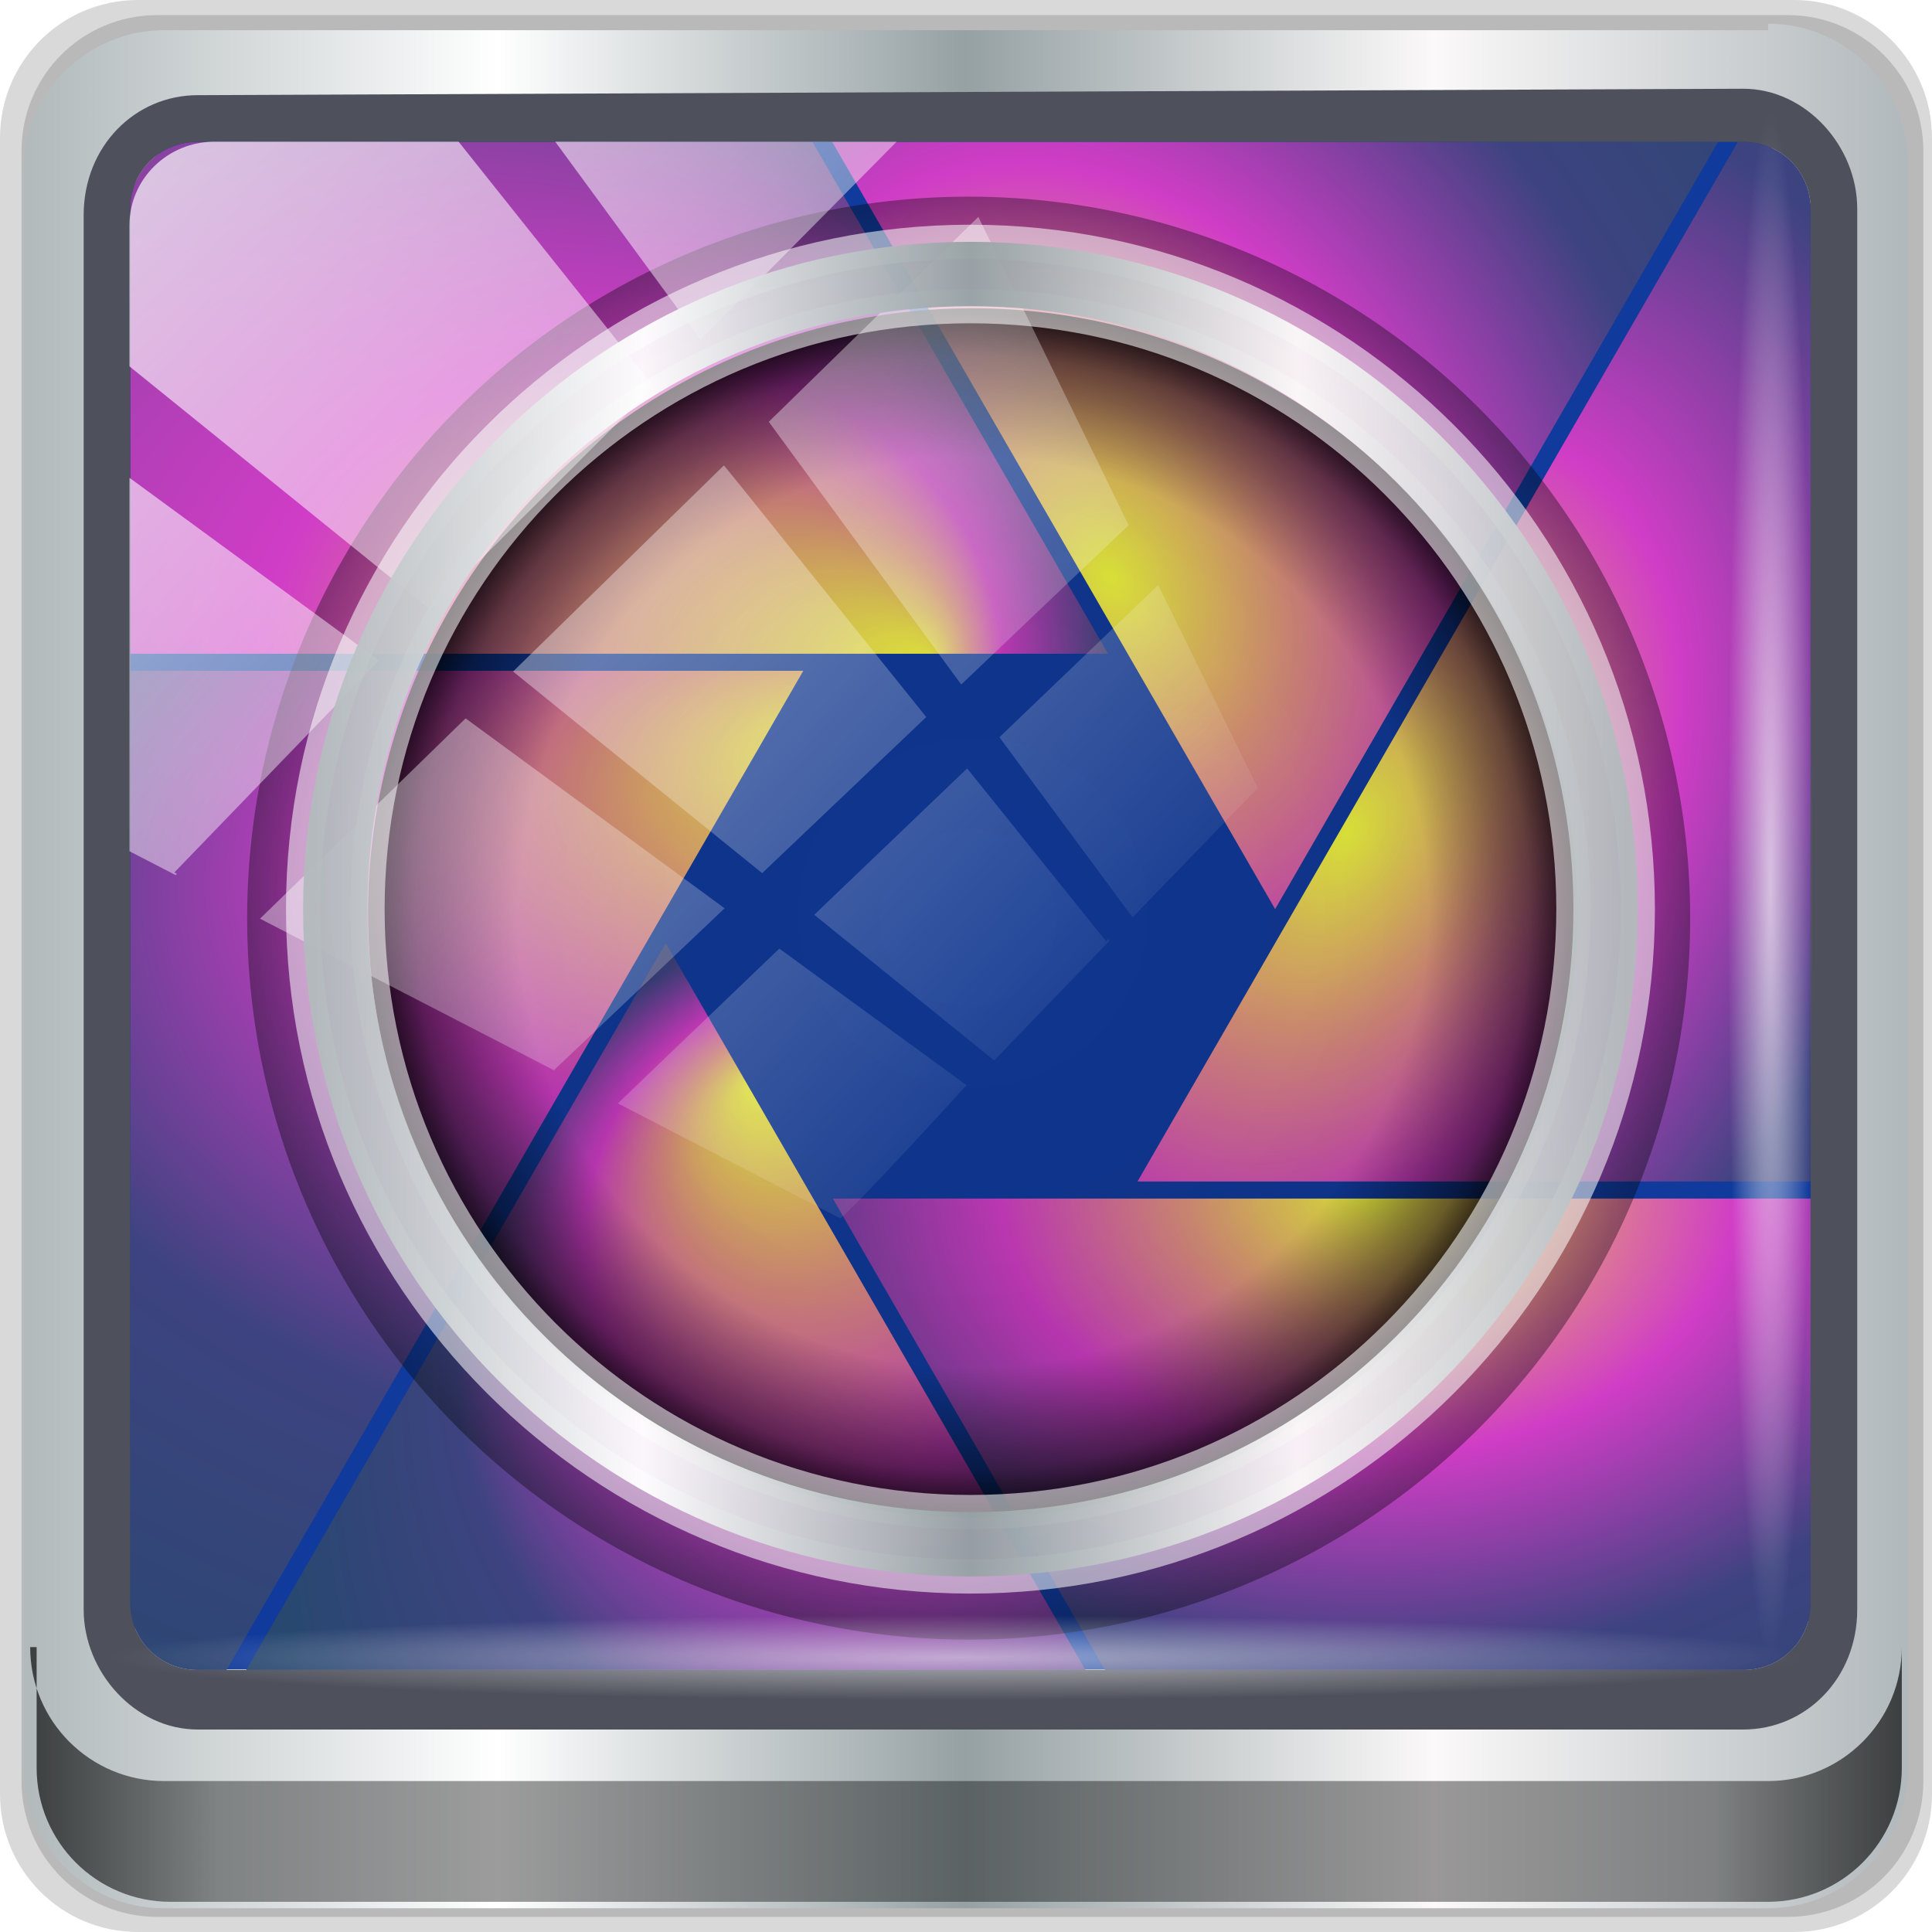 <?xml version="1.0" encoding="UTF-8" standalone="no"?>
<!-- Created with Inkscape (http://www.inkscape.org/) -->

<svg
   xmlns:dc="http://purl.org/dc/elements/1.1/"
   xmlns:cc="http://creativecommons.org/ns#"
   xmlns:rdf="http://www.w3.org/1999/02/22-rdf-syntax-ns#"
   xmlns:svg="http://www.w3.org/2000/svg"
   xmlns="http://www.w3.org/2000/svg"
   xmlns:xlink="http://www.w3.org/1999/xlink"
   xmlns:sodipodi="http://sodipodi.sourceforge.net/DTD/sodipodi-0.dtd"
   xmlns:inkscape="http://www.inkscape.org/namespaces/inkscape"
   width="96"
   height="96"
   version="1.1"
   id="svg61"
   sodipodi:docname="com.deepin.Screenshot.svg"
   inkscape:version="0.92.2 5c3e80d, 2017-08-06">
  <sodipodi:namedview
     pagecolor="#ffffff"
     bordercolor="#666666"
     borderopacity="1"
     objecttolerance="10"
     gridtolerance="10"
     guidetolerance="10"
     inkscape:pageopacity="0"
     inkscape:pageshadow="2"
     inkscape:window-width="1280"
     inkscape:window-height="945"
     id="namedview63"
     showgrid="false"
     inkscape:zoom="1.3387152"
     inkscape:cx="48"
     inkscape:cy="47.999974"
     inkscape:window-x="0"
     inkscape:window-y="20"
     inkscape:window-maximized="1"
     inkscape:current-layer="svg61"
     inkscape:snap-global="false" />
  <defs
     id="defs29">
    <linearGradient
       id="linearGradient919">
      <stop
         style="stop-color:#000000;stop-opacity:0.075"
         offset="0"
         id="stop911" />
      <stop
         id="stop913"
         offset="0.754"
         style="stop-color:#000000;stop-opacity:0.108" />
      <stop
         style="stop-color:#000000;stop-opacity:0.588;"
         offset="0.922"
         id="stop915" />
      <stop
         style="stop-color:#000000;stop-opacity:1;"
         offset="1"
         id="stop917" />
    </linearGradient>
    <linearGradient
       inkscape:collect="always"
       id="linearGradient972">
      <stop
         style="stop-color:#e54ac9;stop-opacity:1"
         offset="0"
         id="stop968" />
      <stop
         style="stop-color:#201cc6;stop-opacity:0.976"
         offset="1"
         id="stop970" />
    </linearGradient>
    <linearGradient
       id="linearGradient966">
      <stop
         id="stop958"
         offset="0"
         style="stop-color:#000000;stop-opacity:0.014" />
      <stop
         style="stop-color:#000000;stop-opacity:0.108"
         offset="0.859"
         id="stop905" />
      <stop
         id="stop962"
         offset="0.922"
         style="stop-color:#000000;stop-opacity:0.588;" />
      <stop
         id="stop964"
         offset="1"
         style="stop-color:#000000;stop-opacity:1;" />
    </linearGradient>
    <linearGradient
       id="linearGradient1190">
      <stop
         id="stop1180"
         offset="0"
         stop-color="#f4fd3f" />
      <stop
         id="stop1182"
         offset=".177"
         stop-color="#e1957e" />
      <stop
         id="stop1184"
         offset=".354"
         stop-color="#d03dc6" />
      <stop
         id="stop1188"
         offset="1"
         stop-color="#284870" />
    </linearGradient>
    <linearGradient
       id="c">
      <stop
         stop-color="#f4fd3f"
         offset="0"
         id="stop2" />
      <stop
         stop-color="#e1957e"
         offset=".177"
         id="stop4" />
      <stop
         stop-color="#d03dc6"
         offset=".354"
         id="stop6" />
      <stop
         stop-color="#3d4380"
         offset=".632"
         id="stop8" />
      <stop
         stop-color="#284870"
         offset="1"
         id="stop10" />
    </linearGradient>
    <radialGradient
       id="b"
       cx="18.161"
       cy="21.075"
       r="32"
       gradientTransform="matrix(1.845,0,0,1.845,-103.854,-23.812)"
       gradientUnits="userSpaceOnUse">
      <stop
         stop-color="#294c79"
         offset="0"
         id="stop13" />
      <stop
         stop-color="#27456a"
         offset="1"
         id="stop15" />
    </radialGradient>
    <radialGradient
       id="a"
       cx="21.529"
       cy="37.065"
       r="26"
       gradientTransform="matrix(1.1,0,0,1.114,40.804,-80.284)"
       gradientUnits="userSpaceOnUse">
      <stop
         stop-color="#27538f"
         offset="0"
         id="stop18" />
      <stop
         stop-color="#923999"
         offset="1"
         id="stop20" />
    </radialGradient>
    <radialGradient
       id="i"
       cx="10.959"
       cy="27.763"
       r="15.31"
       fx="23.392"
       fy="27.995"
       gradientTransform="matrix(2,9.5928e-8,-1.0155e-6,1.653,-15.917,-21.881)"
       gradientUnits="userSpaceOnUse"
       xlink:href="#c" />
    <radialGradient
       id="h"
       cx="-8.168"
       cy="21.473"
       r="13"
       fx="-12.936"
       gradientTransform="matrix(0,1.924,-3.023,3.3538e-6,92.792,51.367)"
       gradientUnits="userSpaceOnUse"
       xlink:href="#c" />
    <radialGradient
       id="g"
       cx="-7.838"
       cy="19.982"
       r="15.021"
       fx="-7.784"
       fy="9.702"
       gradientTransform="matrix(1.211,-0.699,0.687,1.19,28.398,19.575)"
       gradientUnits="userSpaceOnUse"
       xlink:href="#c" />
    <radialGradient
       id="f"
       cx="40.561"
       cy="-15.179"
       r="26"
       gradientTransform="matrix(1.178,3.0379e-6,0,0.85,-4.051,52.61)"
       gradientUnits="userSpaceOnUse"
       xlink:href="#c" />
    <radialGradient
       id="e"
       cx="25.954"
       cy="24.005"
       r="15.021"
       gradientTransform="matrix(1.4,0.793,-1.19,2.103,35.283,-41.775)"
       gradientUnits="userSpaceOnUse"
       xlink:href="#c" />
    <radialGradient
       id="d"
       cx="22.08"
       cy="20.3"
       r="15.31"
       gradientTransform="matrix(1.128,2.077,-1.527,0.829,42.192,-40.939)"
       gradientUnits="userSpaceOnUse"
       xlink:href="#c" />
    <linearGradient
       inkscape:collect="always"
       xlink:href="#linearGradient6139-0"
       id="linearGradient4071"
       gradientUnits="userSpaceOnUse"
       gradientTransform="matrix(1.107,0,0,1.107,-5.143,-4.036)"
       x1="6"
       y1="47"
       x2="90"
       y2="47" />
    <linearGradient
       id="linearGradient6139-0">
      <stop
         id="stop6141-2"
         offset="0"
         style="stop-color:#b2babc;stop-opacity:1" />
      <stop
         style="stop-color:#ffffff;stop-opacity:1;"
         offset="0.25"
         id="stop6151-0" />
      <stop
         style="stop-color:#96a1a4;stop-opacity:1"
         offset="0.5"
         id="stop6147-1" />
      <stop
         id="stop6149-4"
         offset="0.75"
         style="stop-color:#fbf9f9;stop-opacity:1;" />
      <stop
         id="stop6143-4"
         offset="1"
         style="stop-color:#b2b9bc;stop-opacity:1" />
    </linearGradient>
    <linearGradient
       gradientTransform="translate(-2.95e-6,2.6e-5)"
       inkscape:collect="always"
       xlink:href="#linearGradient3832-0-6-1-1"
       id="linearGradient4129"
       x1="1.5"
       y1="88.172"
       x2="94.5"
       y2="88.172"
       gradientUnits="userSpaceOnUse" />
    <linearGradient
       id="linearGradient3832-0-6-1-1">
      <stop
         style="stop-color:#000000;stop-opacity:1;"
         offset="0"
         id="stop3834-6-3-7-1" />
      <stop
         id="stop3872-2-4"
         offset="0.1"
         style="stop-color:#000000;stop-opacity:0.588;" />
      <stop
         style="stop-color:#000000;stop-opacity:0.588;"
         offset="0.9"
         id="stop3844-6-2-7-6" />
      <stop
         style="stop-color:#000000;stop-opacity:1;"
         offset="1"
         id="stop3836-5-0-2-9" />
    </linearGradient>
    <radialGradient
       inkscape:collect="always"
       xlink:href="#linearGradient3737"
       id="radialGradient7462"
       gradientUnits="userSpaceOnUse"
       gradientTransform="matrix(0.975,0,0,0.049,33.899,80.167)"
       cx="13.948"
       cy="44.893"
       fx="13.948"
       fy="44.893"
       r="43.199" />
    <linearGradient
       id="linearGradient3737">
      <stop
         offset="0"
         style="stop-color:#ffffff;stop-opacity:1"
         id="stop3739" />
      <stop
         offset="1"
         style="stop-color:#ffffff;stop-opacity:0"
         id="stop3741" />
    </linearGradient>
    <radialGradient
       inkscape:collect="always"
       xlink:href="#linearGradient3737"
       id="radialGradient7496"
       gradientUnits="userSpaceOnUse"
       gradientTransform="matrix(0.888,0,0,0.049,31.545,-90.168)"
       cx="13.948"
       cy="44.893"
       fx="13.948"
       fy="44.893"
       r="43.199" />
    <linearGradient
       inkscape:collect="always"
       xlink:href="#linearGradient3737"
       id="linearGradient4767"
       gradientUnits="userSpaceOnUse"
       x1="2.771"
       y1="-28.962"
       x2="50.528"
       y2="14.514" />
    <clipPath
       id="clipPath4156-4-1"
       clipPathUnits="userSpaceOnUse">
      <path
         inkscape:connector-curvature="0"
         id="path4158-0-8"
         d="m 27.046,-55.695 -14.214,13.321 h 0.061 l 15.653,21.771 10.231,-10.546 C 38.562,-32.302 27.468,-54.819 27.046,-55.695 Z M 9.967,-39.383 -5.241,-25.321 15.988,-7.806 26.372,-18.383 Z m 31.491,12.951 -9.741,9.714 8.945,12.458 7.781,-7.555 z m -49.84,4.379 -13.754,12.982 26.283,13.846 0.061,-0.062 -0.123,-0.062 L 13.599,-5.401 -8.702,-22.053 Z m 38.015,7.401 -9.803,9.775 11.579,9.559 7.628,-7.401 -8.669,-11.009 z m 20.187,5.674 -7.383,7.216 6.188,8.542 5.82,-6.137 z m -32.195,6.322 -9.557,9.498 13.662,7.185 7.934,-7.678 z m 23.312,2.374 -7.107,6.938 8.363,6.907 5.361,-5.674 -0.061,-0.092 -0.092,0.123 -6.464,-8.203 z m -8.73,8.542 -7.505,7.339 10.354,5.458 c 1.397,-1.321 5.675,-6.123 5.851,-6.322 z"
         style="opacity:0.6;fill:#ffffff;fill-opacity:1;stroke:none" />
    </clipPath>
    <linearGradient
       id="ButtonShadow-16"
       gradientTransform="scale(1.006,0.994)"
       x1="45.448"
       y1="92.54"
       x2="45.448"
       y2="7.017"
       gradientUnits="userSpaceOnUse">
      <stop
         style="stop-color:#000000;stop-opacity:1;"
         offset="0"
         id="stop3750-6" />
      <stop
         style="stop-color:#000000;stop-opacity:0.588;"
         offset="1"
         id="stop3752-4" />
    </linearGradient>
    <clipPath
       clipPathUnits="userSpaceOnUse"
       id="clipPath4355-7">
      <rect
         style="fill:#ffffff;fill-opacity:1;fill-rule:nonzero;stroke:none"
         id="rect4357-5"
         width="84"
         height="80"
         x="6"
         y="6"
         rx="6"
         ry="6" />
    </clipPath>
    <clipPath
       clipPathUnits="userSpaceOnUse"
       id="clipPath4355-9">
      <rect
         style="fill:#ffffff;fill-opacity:1;fill-rule:nonzero;stroke:none"
         id="rect4357-1"
         width="84"
         height="80"
         x="6"
         y="6"
         rx="6"
         ry="6" />
    </clipPath>
    <clipPath
       clipPathUnits="userSpaceOnUse"
       id="clipPath4355-1">
      <rect
         style="fill:#ffffff;fill-opacity:1;fill-rule:nonzero;stroke:none"
         id="rect4357-9"
         width="84"
         height="80"
         x="6"
         y="6"
         rx="6"
         ry="6" />
    </clipPath>
    <clipPath
       clipPathUnits="userSpaceOnUse"
       id="clipPath3943-52-0">
      <path
         id="path3945-4-1"
         d="m 69.781,20.844 -5,3.438 c 5.587,5.537 9,13.328 9,21.812 0,8.434 -3.377,16.096 -8.906,21.625 l 5,3.438 C 76.078,96.576 80,55.844 80,46.094 c 2e-6,-9.797 -3.963,-18.66 -10.219,-25.25 z M 40,24.062 28.906,36.219 H 21.5 c -0.823,0 -1.5,0.677 -1.5,1.5 v 1 14.844 1 c 0,0.823 0.684,1.61 1.5,1.5 h 7.406 L 40,68 V 66 26.062 Z m 20.594,3.281 -5,3.438 L 55.5,30.875 c 3.938,3.89 6.406,9.25 6.406,15.219 0,5.921 -2.43,11.148 -6.312,15.031 l 0.094,0.094 5.094,3.438 c 4.475,-4.908 7.25,-11.402 7.25,-18.562 0,-7.231 -2.879,-13.831 -7.438,-18.75 z m -9.25,6.5 -5.219,3.625 c 2.222,2.218 3.719,5.24 3.719,8.625 0,3.337 -1.459,6.228 -3.625,8.438 l 5.219,3.625 c 2.822,-3.237 4.531,-7.434 4.531,-12.062 0,-4.673 -1.754,-9.001 -4.625,-12.25 z"
         style="color:#000000;display:inline;overflow:visible;visibility:visible;opacity:0.8;fill:#ff00ff;fill-opacity:1;fill-rule:nonzero;stroke:none;stroke-width:1;marker:none;enable-background:accumulate"
         inkscape:connector-curvature="0" />
    </clipPath>
    <radialGradient
       id="d-3"
       cx="22.08"
       cy="20.3"
       r="15.31"
       gradientTransform="matrix(1.909,3.514,-2.583,1.403,65.465,-77.387)"
       gradientUnits="userSpaceOnUse"
       xlink:href="#c" />
    <radialGradient
       id="e-6"
       cx="25.954"
       cy="24.005"
       r="15.021"
       gradientTransform="matrix(2.369,1.341,-2.014,3.558,53.776,-78.802)"
       gradientUnits="userSpaceOnUse"
       xlink:href="#c" />
    <radialGradient
       id="f-2"
       cx="40.561"
       cy="-15.179"
       r="26"
       gradientTransform="matrix(1.992,5.139909e-6,0,1.438,-12.775,80.891)"
       gradientUnits="userSpaceOnUse"
       xlink:href="#c" />
    <radialGradient
       id="g-9"
       cx="-7.838"
       cy="19.982"
       r="15.021"
       fx="-7.784"
       fy="9.702"
       gradientTransform="matrix(2.05,-1.183,1.163,2.014,42.127,24.998)"
       gradientUnits="userSpaceOnUse"
       xlink:href="#c" />
    <radialGradient
       id="h-1"
       cx="-8.168"
       cy="21.473"
       r="13"
       fx="-12.936"
       gradientTransform="matrix(0,3.256,-5.115,5.6743891e-6,151.077,78.788)"
       gradientUnits="userSpaceOnUse"
       xlink:href="#c" />
    <radialGradient
       id="i-2"
       cx="10.959"
       cy="27.763"
       r="15.31"
       fx="23.392"
       fy="27.995"
       gradientTransform="matrix(3.384,1.623033e-7,-1.7181532e-6,2.796,-32.851,-45.142)"
       gradientUnits="userSpaceOnUse"
       xlink:href="#linearGradient1190" />
    <linearGradient
       inkscape:collect="always"
       xlink:href="#linearGradient6139-0"
       id="linearGradient910"
       gradientUnits="userSpaceOnUse"
       x1="15.661"
       y1="45.174"
       x2="80.781"
       y2="45.174" />
    <radialGradient
       inkscape:collect="always"
       xlink:href="#linearGradient972"
       id="radialGradient974"
       cx="63.528"
       cy="-19.134"
       fx="63.528"
       fy="-19.134"
       r="14.732"
       gradientTransform="matrix(1.116,0,0,1.06,-7.387,4.172)"
       gradientUnits="userSpaceOnUse" />
    <filter
       inkscape:collect="always"
       style="color-interpolation-filters:sRGB"
       id="filter1000"
       x="-0.047"
       width="1.094"
       y="-0.049"
       height="1.098">
      <feGaussianBlur
         inkscape:collect="always"
         stdDeviation="0.643"
         id="feGaussianBlur1002" />
    </filter>
    <radialGradient
       inkscape:collect="always"
       xlink:href="#linearGradient919"
       id="radialGradient1012"
       cx="48.33"
       cy="45.359"
       fx="48.33"
       fy="45.359"
       r="30.041"
       gradientUnits="userSpaceOnUse" />
    <radialGradient
       inkscape:collect="always"
       xlink:href="#linearGradient966"
       id="radialGradient909"
       gradientUnits="userSpaceOnUse"
       cx="48.33"
       cy="45.359"
       fx="48.33"
       fy="45.359"
       r="30.041"
       gradientTransform="matrix(1.193,0,0,1.193,-9.545,-8.509)" />
  </defs>
  <path
     style="display:inline;opacity:0.15;fill:#000000;fill-opacity:1;fill-rule:nonzero;stroke:none"
     d="M 89.143,2.6e-5 H 6.857 C 3.058,2.6e-5 -5.5e-7,3.058 -5.5e-7,6.857 V 89.143 c 0,3.799 3.058,6.857 6.857,6.857 H 89.143 c 3.799,0 6.857,-3.058 6.857,-6.857 V 6.857 C 96,3.058 92.942,2.6e-5 89.143,2.6e-5 Z"
     id="path3288"
     inkscape:connector-curvature="0" />
  <path
     inkscape:connector-curvature="0"
     id="path4085"
     d="M 88.82,0.75 H 7.82 c -3.739,0 -6.75,3.01 -6.75,6.75 V 88.5 c 0,3.74 3.011,6.75 6.75,6.75 H 88.82 c 3.74,0 6.75,-3.01 6.75,-6.75 V 7.5 c 0,-3.739 -3.01,-6.75 -6.75,-6.75 z"
     style="display:inline;opacity:0.15;fill:#000000;fill-opacity:1;fill-rule:nonzero;stroke:none" />
  <path
     style="display:inline;fill:url(#linearGradient4071);fill-opacity:1;fill-rule:nonzero;stroke:none"
     d="M 87.857,1.5 H 8.143 c -3.68,0 -6.963,2.963 -6.963,6.963 V 87.857 c 0,3.68 2.963,6.963 6.963,6.963 H 87.857 c 3.68,0 6.963,-2.963 6.963,-6.963 V 8.143 c 0,-3.68 -2.963,-6.963 -6.963,-6.963 z"
     id="rect4251-1"
     inkscape:connector-curvature="0" />
  <rect
     style="opacity:0.818;fill:url(#radialGradient974);fill-opacity:1;stroke:none;stroke-width:0.677;stroke-miterlimit:4;stroke-dasharray:none;stroke-opacity:0.271;filter:url(#filter1000)"
     id="rect916"
     width="32.887"
     height="31.232"
     x="47.077"
     y="-31.725"
     rx="16.443"
     ry="15.616"
     transform="matrix(0.532,0.847,-0.883,0.469,0,0)" />
  <path
     style="display:inline;opacity:1;fill:#103a9b;fill-opacity:1;fill-rule:nonzero;stroke:none;stroke-width:1.03"
     d="m 11.241,6.387 c -2.86,0 -5.124,2.288 -5.124,5.171 v 21.427 7.239 39.914 c 1.097,1.684 2.969,2.812 5.124,2.812 h 4.099 65.589 4.099 c 2.155,0 4.027,-1.127 5.124,-2.812 V 40.225 32.986 11.558 c 0,-2.883 -2.268,-5.171 -5.124,-5.171 z"
     id="path3400-6"
     inkscape:connector-curvature="0"
     sodipodi:nodetypes="sscccsccscccsss" />
  <g
     id="g1198">
    <path
       id="path47"
       d="M 41.35 7.049 L 63.361 45.174 L 85.371 7.049 L 41.35 7.049 z "
       style="fill:url(#d-3);stroke-width:1.692;paint-order:normal" />
    <path
       sodipodi:nodetypes="cccssc"
       inkscape:connector-curvature="0"
       id="path49"
       d="M 86.352,7.049 56.521,58.709 H 89.969 V 10.375 c 0,-1.846 -1.463,-3.326 -3.352,-3.326 z"
       style="fill:url(#e-6);stroke-width:1.692;paint-order:normal" />
    <path
       sodipodi:nodetypes="ccsscc"
       inkscape:connector-curvature="0"
       id="path51"
       d="m 41.385,59.557 13.523,23.424 h 31.709 c 1.888,0 3.352,-1.476 3.352,-3.326 V 59.557 Z"
       style="fill:url(#f-2);stroke-width:1.692;paint-order:normal" />
    <path
       id="path53"
       d="M 33.08 46.863 L 12.234 82.98 L 53.934 82.98 L 33.08 46.863 z "
       style="fill:url(#g-9);stroke-width:1.692;paint-order:normal" />
    <path
       sodipodi:nodetypes="cssccc"
       inkscape:connector-curvature="0"
       id="path55"
       d="m 6.473,33.33 v 46.324 c 0,1.847 1.463,3.326 3.352,3.326 H 11.256 L 39.916,33.33 Z"
       style="fill:url(#h-1);stroke-width:1.692;paint-order:normal" />
    <path
       sodipodi:nodetypes="sscccs"
       inkscape:connector-curvature="0"
       id="path57"
       d="m 9.824,7.049 c -1.888,0 -3.352,1.477 -3.352,3.326 V 32.484 H 55.059 L 40.371,7.049 Z"
       style="fill:url(#i-2);stroke-width:1.692;paint-order:normal" />
  </g>
  <circle
     r="35.851"
     cy="45.623"
     cx="48.132"
     id="circle907"
     style="opacity:0.357;fill:url(#radialGradient909);fill-opacity:1;stroke:none;stroke-width:2.147;stroke-miterlimit:4;stroke-dasharray:none;stroke-opacity:0.271" />
  <circle
     style="opacity:0.917;fill:url(#radialGradient1012);fill-opacity:1;stroke:none;stroke-width:1.799;stroke-miterlimit:4;stroke-dasharray:none;stroke-opacity:0.271"
     id="path1004"
     cx="48.33"
     cy="45.359"
     r="30.041" />
  <path
     inkscape:connector-curvature="0"
     id="path4989"
     d="m 9.825,4.729 c -3.117,0 -5.668,2.54 -5.668,5.966 v 69.278 c 0,3.11 2.551,5.966 5.668,5.966 H 86.617 c 3.117,0 5.668,-2.54 5.668,-5.966 V 10.375 c 0,-3.11 -2.551,-5.966 -5.668,-5.966 z m 0,2.319 H 86.617 c 1.888,0 3.352,1.48 3.352,3.327 v 69.278 c 0,1.85 -1.464,3.327 -3.352,3.327 H 9.825 c -1.888,0 -3.352,-1.48 -3.352,-3.327 V 10.375 c 0,-1.85 1.464,-3.327 3.352,-3.327 z"
     style="color:#000000;font-style:normal;font-variant:normal;font-weight:normal;font-stretch:normal;font-size:medium;line-height:normal;font-family:Sans;-inkscape-font-specification:Sans;text-indent:0;text-align:start;text-decoration:none;text-decoration-line:none;letter-spacing:normal;word-spacing:normal;text-transform:none;writing-mode:lr-tb;direction:ltr;baseline-shift:baseline;text-anchor:start;display:inline;overflow:visible;visibility:visible;fill:#4e505b;fill-opacity:1;stroke:none;stroke-width:2.376;marker:none;enable-background:accumulate" />
  <path
     inkscape:connector-curvature="0"
     style="display:inline;opacity:0.658;fill:url(#linearGradient4129);fill-opacity:1;fill-rule:nonzero;stroke:none"
     d="m 1.82,81.844 v 6 c 0,3.68 2.976,6.656 6.656,6.656 H 87.844 c 3.68,0 6.656,-2.976 6.656,-6.656 v -6 c 0,3.68 -2.976,6.656 -6.656,6.656 H 8.156 c -3.68,0 -6.656,-2.976 -6.656,-6.656 z"
     id="path4118" />
  <rect
     style="opacity:0.55;fill:url(#radialGradient7462);fill-opacity:1;stroke:none"
     id="rect4131"
     width="84.25"
     height="4.25"
     x="5.375"
     y="80.25"
     rx="0"
     ry="4.25" />
  <rect
     ry="4.25"
     rx="0"
     y="-90.085"
     x="5.56"
     height="4.25"
     width="76.75"
     id="rect4141"
     style="opacity:0.669;fill:url(#radialGradient7496);fill-opacity:1;stroke:none"
     transform="rotate(90)" />
  <rect
     transform="matrix(1.069,0,0,1.048,4.295,38.479)"
     style="opacity:0.69;fill:url(#linearGradient4767);fill-opacity:1;stroke:none"
     id="rect4146"
     width="75.966"
     height="69.024"
     x="2"
     y="-30"
     rx="3.957"
     ry="3.957"
     clip-path="url(#clipPath4156-4-1)" />
  <path
     style="color:#000000;font-style:normal;font-variant:normal;font-weight:normal;font-stretch:normal;font-size:medium;line-height:normal;font-family:sans-serif;font-variant-ligatures:normal;font-variant-position:normal;font-variant-caps:normal;font-variant-numeric:normal;font-variant-alternates:normal;font-feature-settings:normal;text-indent:0;text-align:start;text-decoration:none;text-decoration-line:none;text-decoration-style:solid;text-decoration-color:#000000;letter-spacing:normal;word-spacing:normal;text-transform:none;writing-mode:lr-tb;direction:ltr;text-orientation:mixed;dominant-baseline:auto;baseline-shift:baseline;text-anchor:start;white-space:normal;shape-padding:0;clip-rule:nonzero;display:inline;overflow:visible;visibility:visible;opacity:1;isolation:auto;mix-blend-mode:normal;color-interpolation:sRGB;color-interpolation-filters:linearRGB;solid-color:#000000;solid-opacity:1;vector-effect:none;fill:#ffffff;fill-opacity:0.547;fill-rule:nonzero;stroke:none;stroke-width:1.7;stroke-linecap:butt;stroke-linejoin:miter;stroke-miterlimit:4;stroke-dasharray:none;stroke-dashoffset:0;stroke-opacity:1;color-rendering:auto;image-rendering:auto;shape-rendering:auto;text-rendering:auto;enable-background:accumulate"
     d="m 48.221,11.166 c -18.755,0 -34.01,15.253 -34.01,34.008 0,18.755 15.255,34.01 34.01,34.01 18.755,0 34.01,-15.255 34.01,-34.01 0,-18.755 -15.255,-34.008 -34.01,-34.008 z m 0,1.699 c 17.834,0 32.311,14.474 32.311,32.309 0,17.834 -14.476,32.311 -32.311,32.311 -17.834,0 -32.311,-14.476 -32.311,-32.311 0,-17.834 14.476,-32.309 32.311,-32.309 z m 0,1.5 c -17.023,0 -30.809,13.785 -30.809,30.809 0,17.023 13.785,30.811 30.809,30.811 17.024,0 30.811,-13.787 30.811,-30.811 0,-17.024 -13.787,-30.809 -30.811,-30.809 z m 0,1.699 c 16.107,0 29.111,13.002 29.111,29.109 0,16.107 -13.004,29.111 -29.111,29.111 -16.107,0 -29.109,-13.004 -29.109,-29.111 0,-16.107 13.002,-29.109 29.109,-29.109 z"
     id="path912"
     inkscape:connector-curvature="0" />
  <path
     style="color:#000000;font-style:normal;font-variant:normal;font-weight:normal;font-stretch:normal;font-size:medium;line-height:normal;font-family:sans-serif;font-variant-ligatures:normal;font-variant-position:normal;font-variant-caps:normal;font-variant-numeric:normal;font-variant-alternates:normal;font-feature-settings:normal;text-indent:0;text-align:start;text-decoration:none;text-decoration-line:none;text-decoration-style:solid;text-decoration-color:#000000;letter-spacing:normal;word-spacing:normal;text-transform:none;writing-mode:lr-tb;direction:ltr;text-orientation:mixed;dominant-baseline:auto;baseline-shift:baseline;text-anchor:start;white-space:normal;shape-padding:0;clip-rule:nonzero;display:inline;overflow:visible;visibility:visible;opacity:1;isolation:auto;mix-blend-mode:normal;color-interpolation:sRGB;color-interpolation-filters:linearRGB;solid-color:#000000;solid-opacity:1;vector-effect:none;fill:url(#linearGradient910);fill-opacity:0.953;fill-rule:nonzero;stroke:none;stroke-width:1.7;stroke-linecap:butt;stroke-linejoin:miter;stroke-miterlimit:4;stroke-dasharray:none;stroke-dashoffset:0;stroke-opacity:0.271;color-rendering:auto;image-rendering:auto;shape-rendering:auto;text-rendering:auto;enable-background:accumulate"
     d="m 48.221,12.016 c -18.295,0 -33.16,14.863 -33.16,33.158 0,18.295 14.865,33.16 33.16,33.16 18.295,0 33.16,-14.865 33.16,-33.16 0,-18.295 -14.865,-33.158 -33.16,-33.158 z m 0,3.199 c 16.565,0 29.961,13.394 29.961,29.959 0,16.565 -13.396,29.961 -29.961,29.961 -16.565,0 -29.959,-13.396 -29.959,-29.961 0,-16.565 13.394,-29.959 29.959,-29.959 z"
     id="circle906"
     inkscape:connector-curvature="0" />
</svg>
